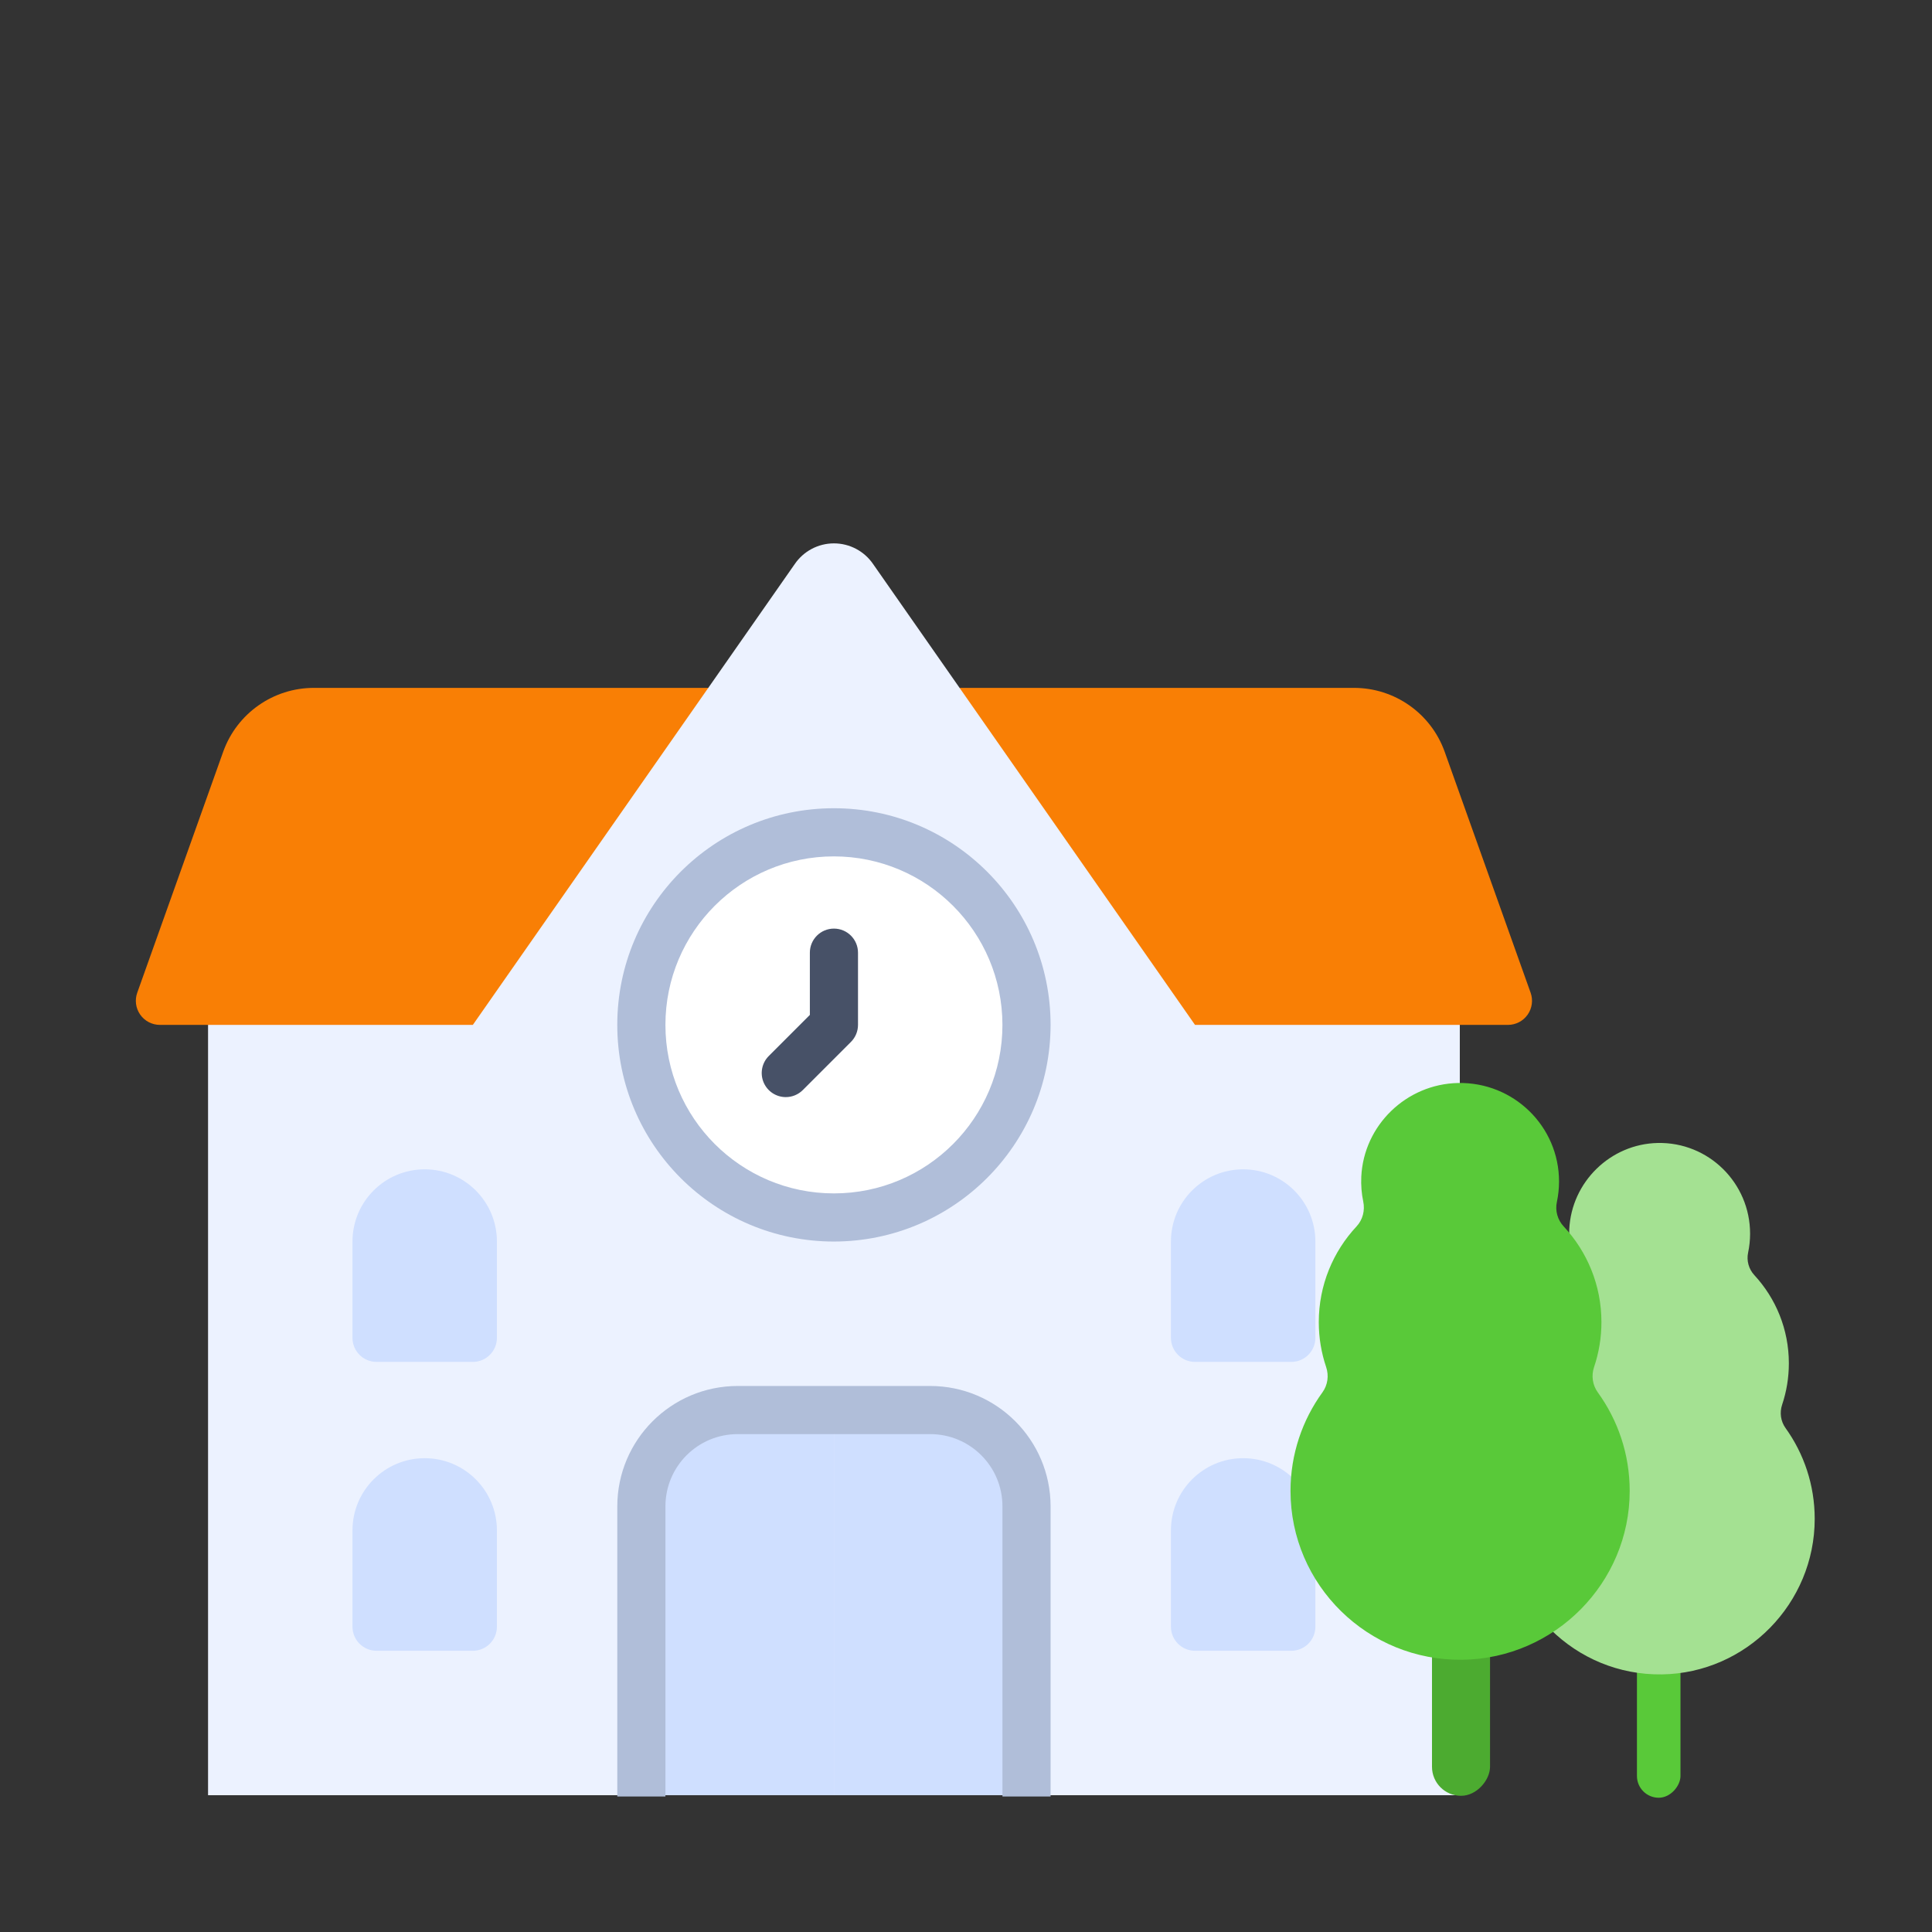 <svg width="512" height="512" viewBox="0 0 512 512" fill="none" xmlns="http://www.w3.org/2000/svg">
<rect x="0" y="0" width="512" height="512" fill="#333333" stroke="none"/>
<path d="M386.865 271.606V475.747H55.136V271.606L187.7 182.295L210.602 149.505C212.943 146.061 216.836 144 221 144C225.164 144 229.057 146.061 231.398 149.505L254.301 182.295L386.865 271.606Z" fill="#ECF2FF"/>
<path d="M221 373.677V475.747H169.965V399.194C169.965 385.101 181.389 373.677 195.482 373.677H221Z" fill="#CFDFFF"/>
<path d="M272.035 399.194V475.747H221V373.677H246.518C260.611 373.677 272.035 385.101 272.035 399.194Z" fill="#CFDFFF"/>
<path d="M221 322.641C249.186 322.641 272.035 299.792 272.035 271.606C272.035 243.42 249.186 220.57 221 220.57C192.814 220.57 169.965 243.42 169.965 271.606C169.965 299.792 192.814 322.641 221 322.641Z" fill="white"/>
<path d="M208.241 290.745C205.661 290.744 203.336 289.19 202.349 286.806C201.362 284.423 201.907 281.68 203.731 279.855L214.621 268.965V252.468C214.621 248.945 217.477 246.089 221 246.089C224.523 246.089 227.379 248.945 227.379 252.468V271.606C227.379 273.298 226.707 274.921 225.51 276.117L212.752 288.876C211.555 290.072 209.933 290.744 208.241 290.745Z" fill="#475167"/>
<path d="M112.55 386.436C123.12 386.436 131.688 395.004 131.688 405.574V431.091C131.688 434.615 128.832 437.471 125.309 437.471H99.791C96.268 437.471 93.412 434.615 93.412 431.091V405.574C93.412 395.004 101.98 386.436 112.55 386.436Z" fill="#CFDFFF"/>
<path d="M112.55 309.883C123.12 309.883 131.688 318.451 131.688 329.021V354.539C131.688 358.062 128.832 360.918 125.309 360.918H99.791C96.268 360.918 93.412 358.062 93.412 354.539V329.021C93.412 318.451 101.98 309.883 112.55 309.883Z" fill="#CFDFFF"/>
<path d="M329.45 386.436C340.02 386.436 348.588 395.004 348.588 405.574V431.091C348.588 434.615 345.732 437.471 342.209 437.471H316.691C313.168 437.471 310.312 434.615 310.312 431.091V405.574C310.312 395.004 318.88 386.436 329.45 386.436Z" fill="#CFDFFF"/>
<path d="M329.45 309.883C340.02 309.883 348.588 318.451 348.588 329.021V354.539C348.588 358.062 345.732 360.918 342.209 360.918H316.691C313.168 360.918 310.312 358.062 310.312 354.539V329.021C310.312 318.451 318.88 309.883 329.45 309.883Z" fill="#CFDFFF"/>
<path d="M221 329.021C189.291 329.021 163.585 303.315 163.585 271.606C163.585 239.897 189.291 214.191 221 214.191C252.709 214.191 278.415 239.897 278.415 271.606C278.38 303.301 252.695 328.986 221 329.021ZM221 226.95C196.337 226.95 176.344 246.943 176.344 271.606C176.344 296.269 196.337 316.262 221 316.262C245.663 316.262 265.656 296.269 265.656 271.606C265.628 246.955 245.651 226.978 221 226.95Z" fill="#B0BED9"/>
<path d="M187.7 182.295L125.309 271.607H42.377C40.298 271.606 38.35 270.592 37.157 268.891C35.963 267.189 35.673 265.013 36.38 263.058L59.155 199.2C62.794 189.05 72.421 182.282 83.205 182.295L187.7 182.295Z" fill="#F97F05"/>
<path d="M399.623 271.607H316.691L254.301 182.295L358.795 182.295C369.579 182.282 379.206 189.05 382.846 199.2L405.62 263.058C406.327 265.013 406.037 267.189 404.843 268.891C403.65 270.592 401.702 271.606 399.623 271.607Z" fill="#F97F05"/>
<path fill-rule="evenodd" clip-rule="evenodd" d="M278.408 476.094H265.668C265.662 475.98 265.659 475.864 265.659 475.748V399.195C265.659 388.625 257.09 380.057 246.521 380.057H195.485C184.916 380.057 176.347 388.625 176.347 399.195V475.748C176.347 475.864 176.344 475.98 176.338 476.094H163.598C163.591 475.98 163.588 475.864 163.588 475.748V399.195C163.609 381.587 177.878 367.319 195.485 367.298H246.521C264.128 367.319 278.396 381.587 278.418 399.195V475.748C278.418 475.864 278.414 475.98 278.408 476.094Z" fill="#B0BED9"/>
<rect width="11.536" height="91.329" rx="5.768" transform="matrix(-1 0 0 1 445.345 385.091)" fill="#59C939"/>
<path d="M406.458 378.434C407.745 376.643 408.054 374.345 407.352 372.253C406.196 368.81 405.569 365.125 405.569 361.292C405.569 352.264 409.042 344.051 414.719 337.92C416.226 336.293 416.795 334.018 416.344 331.844C415.941 329.898 415.773 327.867 415.871 325.78C416.463 313.228 426.786 303.16 439.311 302.901C452.783 302.622 463.791 313.492 463.791 326.941C463.791 328.664 463.61 330.345 463.265 331.964C462.813 334.095 463.44 336.326 464.918 337.922C470.594 344.053 474.066 352.265 474.066 361.292C474.066 365.125 473.44 368.811 472.284 372.253C471.58 374.351 471.897 376.652 473.187 378.448C478.048 385.216 480.913 393.522 480.916 402.5C480.923 424.931 462.788 443.405 440.426 443.73C417.45 444.063 398.72 425.482 398.72 402.513C398.72 393.524 401.589 385.208 406.458 378.434Z" fill="#A4E192"/>
<rect width="15.382" height="91.329" rx="7.691" transform="matrix(-1 0 0 1 394.875 384.577)" fill="#4CAB30"/>
<path d="M350.462 368.984C351.87 367.04 352.207 364.547 351.439 362.276C350.176 358.54 349.49 354.539 349.49 350.379C349.49 340.582 353.287 331.667 359.496 325.013C361.144 323.247 361.766 320.779 361.274 318.418C360.833 316.307 360.648 314.103 360.756 311.837C361.404 298.215 372.692 287.287 386.389 287.006C401.122 286.703 413.16 298.501 413.16 313.097C413.16 314.967 412.961 316.791 412.585 318.549C412.09 320.861 412.776 323.283 414.392 325.015C420.6 331.669 424.396 340.582 424.396 350.379C424.396 354.539 423.711 358.54 422.447 362.276C421.677 364.553 422.024 367.049 423.435 368.999C428.751 376.345 431.884 385.36 431.887 395.104C431.894 419.449 412.063 439.499 387.609 439.851C362.483 440.212 342 420.046 342 395.117C341.999 385.362 345.137 376.336 350.462 368.984Z" fill="#59C939"/>
</svg>

